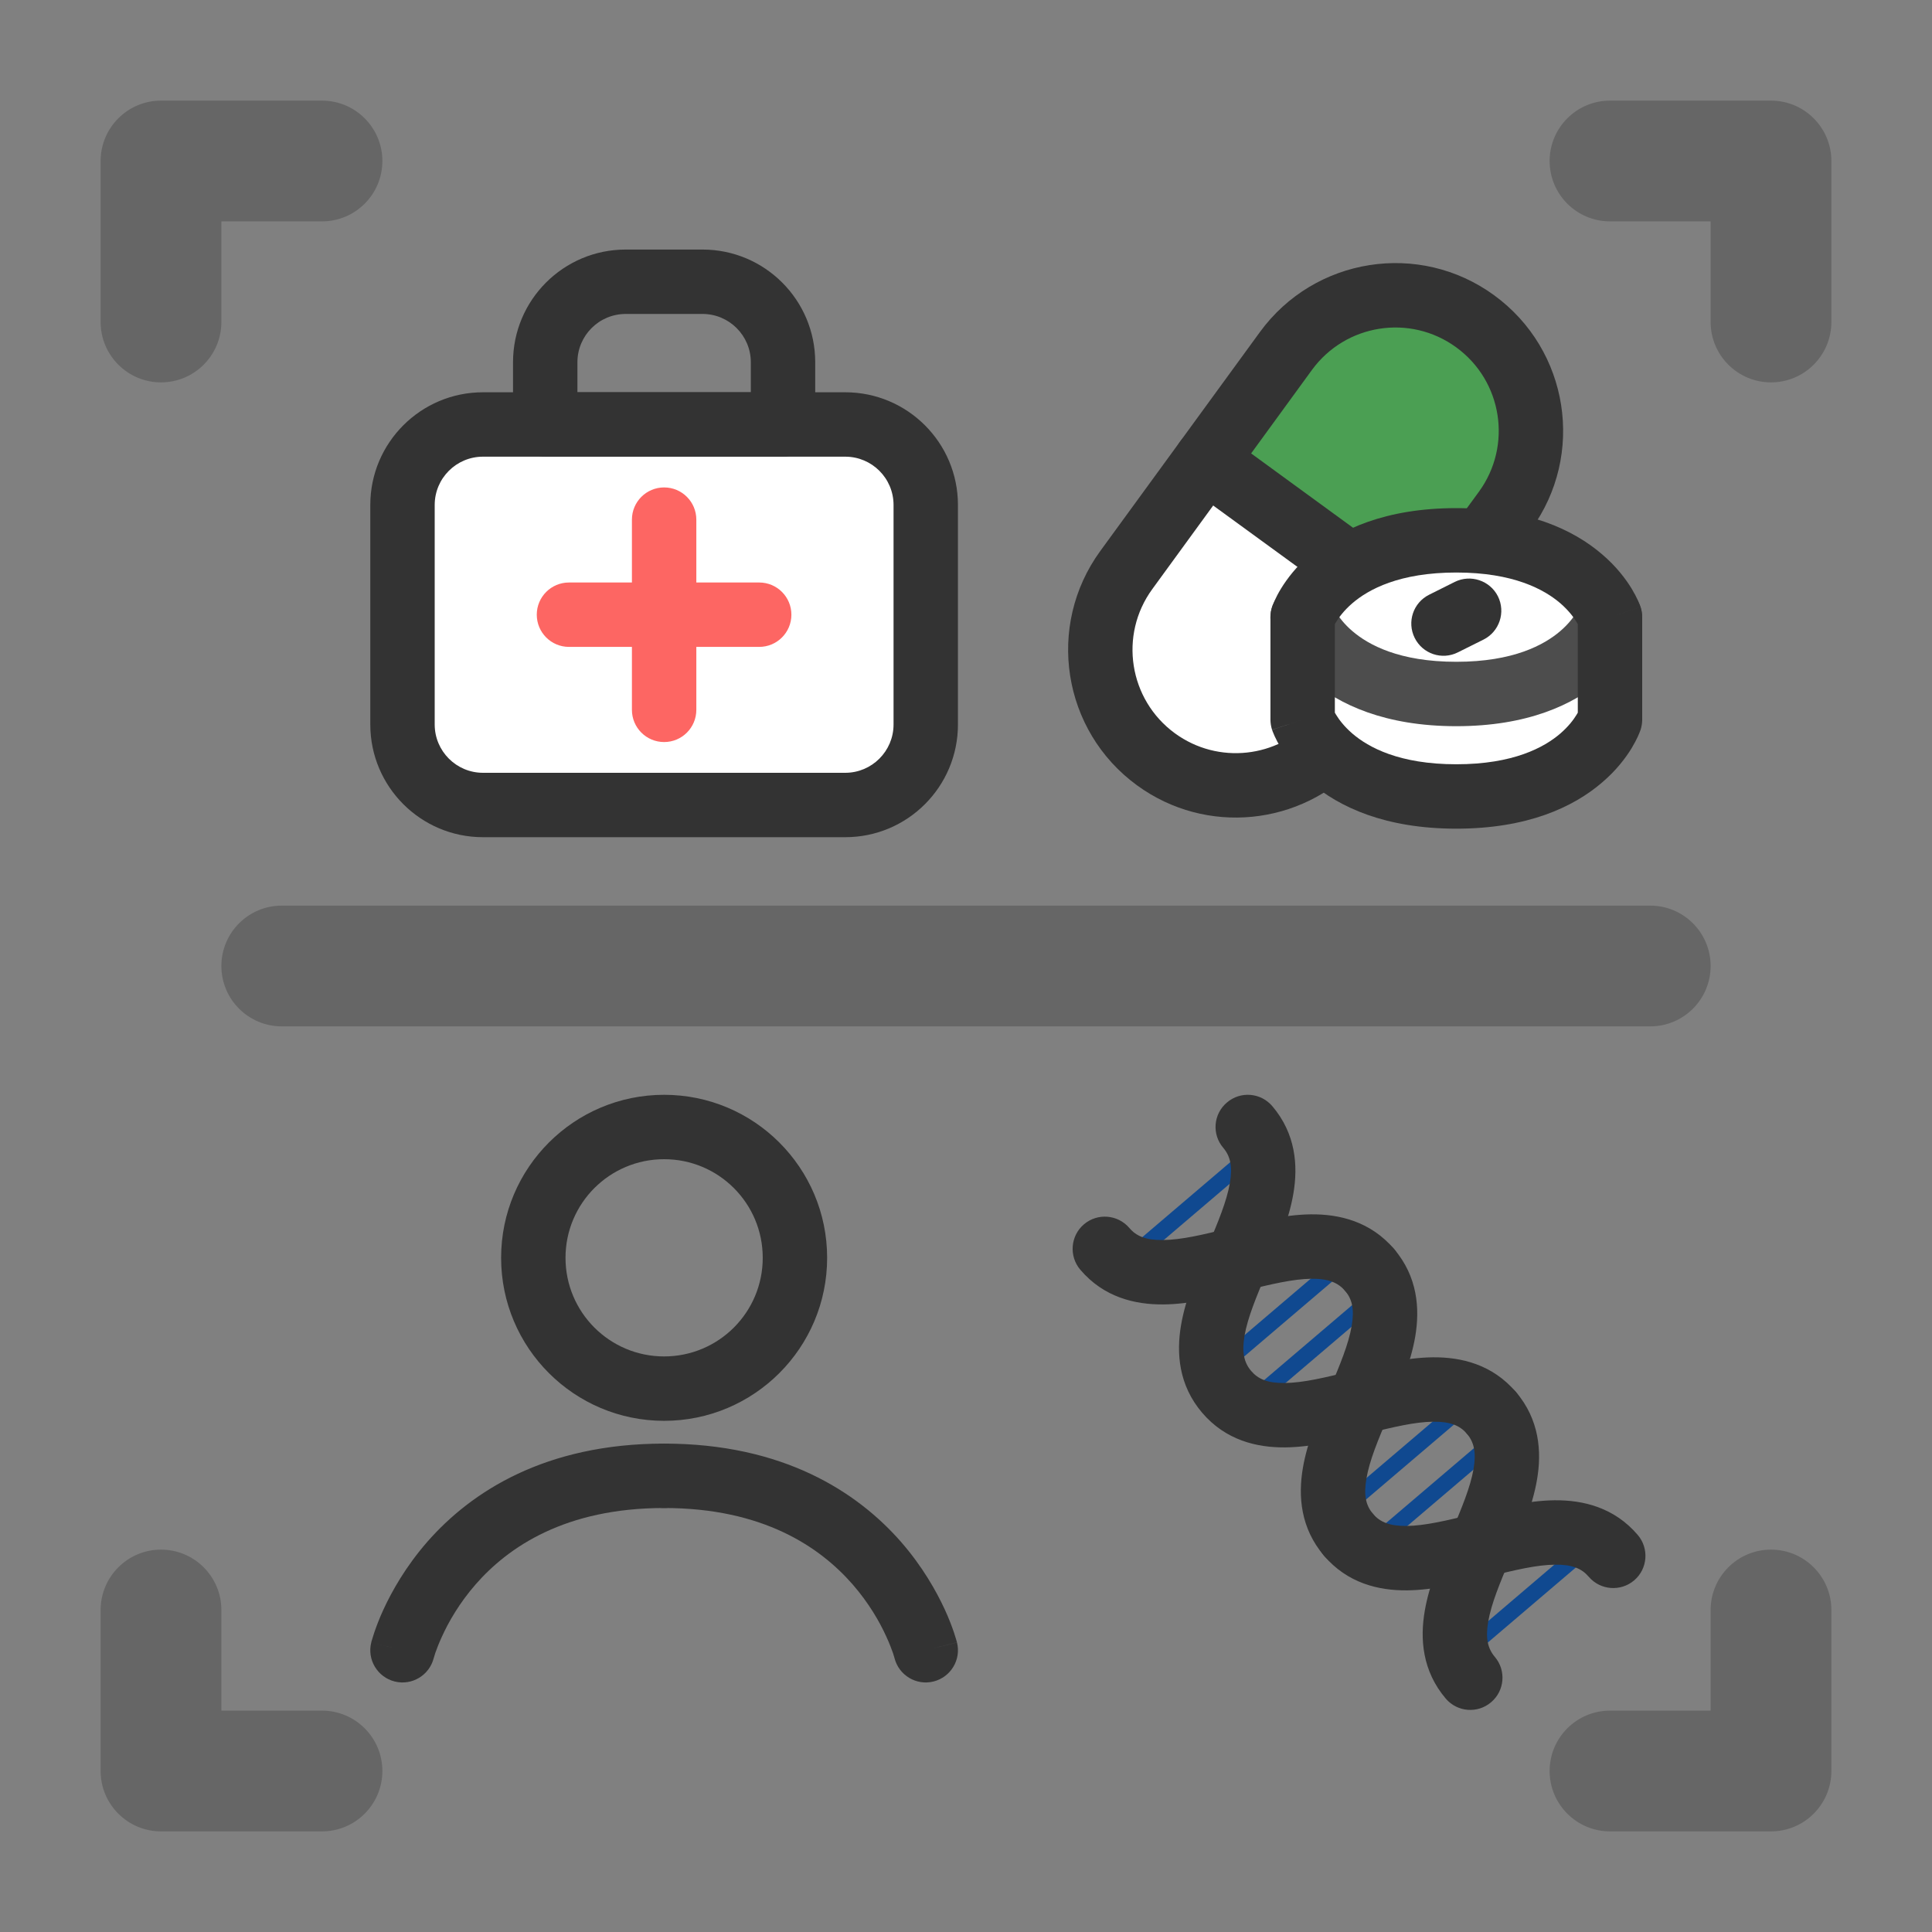 <svg width="24" height="24" viewBox="0 0 24 24" fill="none" xmlns="http://www.w3.org/2000/svg">
<rect x="0" y="0" width="24" height="24" fill="#808080" stroke="none"/>
<path fill-rule="evenodd" clip-rule="evenodd" d="M1.25 2C1.25 1.586 1.586 1.25 2 1.25H4C4.414 1.25 4.75 1.586 4.75 2C4.75 2.414 4.414 2.75 4 2.75H2.75V4C2.75 4.414 2.414 4.75 2 4.75C1.586 4.75 1.25 4.414 1.25 4V2Z" fill="#666666"/>
<path fill-rule="evenodd" clip-rule="evenodd" d="M22.75 22C22.75 22.414 22.414 22.75 22 22.75H20C19.586 22.75 19.25 22.414 19.25 22C19.25 21.586 19.586 21.25 20 21.25H21.25V20C21.25 19.586 21.586 19.25 22 19.25C22.414 19.25 22.75 19.586 22.75 20V22Z" fill="#666666"/>
<path fill-rule="evenodd" clip-rule="evenodd" d="M22.75 2C22.75 1.586 22.414 1.25 22 1.25H20C19.586 1.25 19.25 1.586 19.25 2C19.25 2.414 19.586 2.75 20 2.75H21.25V4C21.25 4.414 21.586 4.75 22 4.75C22.414 4.75 22.75 4.414 22.75 4V2Z" fill="#666666"/>
<path fill-rule="evenodd" clip-rule="evenodd" d="M1.25 22C1.25 22.414 1.586 22.75 2 22.75H4C4.414 22.75 4.75 22.414 4.75 22C4.75 21.586 4.414 21.25 4 21.25H2.75V20C2.75 19.586 2.414 19.25 2 19.25C1.586 19.25 1.25 19.586 1.25 20V22Z" fill="#666666"/>
<path fill-rule="evenodd" clip-rule="evenodd" d="M2.75 12C2.75 11.586 3.086 11.25 3.5 11.25H20.5C20.914 11.25 21.25 11.586 21.25 12C21.25 12.414 20.914 12.75 20.5 12.75H3.5C3.086 12.75 2.75 12.414 2.75 12Z" fill="#666666"/>
<path fill-rule="evenodd" clip-rule="evenodd" d="M16.9 15.489C16.936 15.531 16.931 15.594 16.889 15.63L15.113 17.143C15.071 17.179 15.008 17.174 14.972 17.132C14.937 17.09 14.942 17.027 14.984 16.991L16.759 15.478C16.802 15.442 16.865 15.447 16.9 15.489Z" fill="#104990"/>
<path fill-rule="evenodd" clip-rule="evenodd" d="M17.279 15.933C17.315 15.975 17.31 16.038 17.268 16.074L15.492 17.587C15.45 17.623 15.387 17.618 15.351 17.576C15.315 17.534 15.32 17.471 15.362 17.435L17.138 15.922C17.18 15.886 17.243 15.891 17.279 15.933Z" fill="#104990"/>
<path fill-rule="evenodd" clip-rule="evenodd" d="M15.765 14.157C15.801 14.199 15.796 14.262 15.754 14.298L13.978 15.812C13.936 15.847 13.873 15.842 13.837 15.8C13.802 15.758 13.807 15.695 13.849 15.659L15.624 14.146C15.666 14.11 15.73 14.115 15.765 14.157Z" fill="#104990"/>
<path fill-rule="evenodd" clip-rule="evenodd" d="M18.414 17.265C18.45 17.307 18.445 17.37 18.403 17.406L16.627 18.919C16.585 18.955 16.522 18.95 16.486 18.908C16.45 18.866 16.455 18.803 16.497 18.767L18.273 17.254C18.315 17.218 18.378 17.223 18.414 17.265Z" fill="#104990"/>
<path fill-rule="evenodd" clip-rule="evenodd" d="M18.793 17.709C18.828 17.751 18.823 17.814 18.781 17.85L17.005 19.363C16.963 19.399 16.9 19.394 16.864 19.352C16.829 19.31 16.834 19.247 16.876 19.211L18.652 17.698C18.694 17.662 18.757 17.667 18.793 17.709Z" fill="#104990"/>
<path fill-rule="evenodd" clip-rule="evenodd" d="M19.928 19.041C19.963 19.083 19.958 19.146 19.916 19.182L18.141 20.695C18.099 20.731 18.035 20.726 18 20.684C17.964 20.642 17.969 20.579 18.011 20.543L19.787 19.029C19.829 18.994 19.892 18.999 19.928 19.041Z" fill="#104990"/>
<path fill-rule="evenodd" clip-rule="evenodd" d="M17.482 19.756C17.125 19.76 16.738 19.667 16.447 19.325C16.303 19.157 16.324 18.904 16.492 18.761C16.66 18.617 16.912 18.638 17.056 18.806C17.142 18.907 17.262 18.958 17.474 18.956C17.703 18.953 17.971 18.889 18.3 18.808C18.308 18.806 18.316 18.804 18.323 18.802C18.623 18.728 18.978 18.641 19.309 18.637C19.667 18.633 20.053 18.726 20.345 19.068C20.488 19.236 20.468 19.489 20.3 19.632C20.132 19.775 19.879 19.755 19.736 19.587C19.649 19.485 19.53 19.434 19.318 19.437C19.089 19.439 18.821 19.503 18.492 19.585C18.484 19.587 18.476 19.589 18.468 19.59C18.169 19.665 17.814 19.752 17.482 19.756Z" fill="#333333"/>
<path fill-rule="evenodd" clip-rule="evenodd" d="M19.093 18.383C19.154 18.031 19.123 17.634 18.832 17.292C18.688 17.124 18.436 17.104 18.268 17.247C18.099 17.391 18.079 17.643 18.223 17.811C18.309 17.913 18.341 18.039 18.305 18.248C18.266 18.473 18.16 18.728 18.028 19.04C18.025 19.047 18.021 19.055 18.018 19.062C17.898 19.346 17.755 19.683 17.699 20.01C17.638 20.362 17.669 20.758 17.96 21.101C18.104 21.269 18.356 21.289 18.524 21.145C18.692 21.002 18.712 20.75 18.569 20.582C18.483 20.48 18.451 20.354 18.487 20.145C18.526 19.919 18.632 19.665 18.764 19.353C18.767 19.345 18.77 19.338 18.774 19.331C18.894 19.047 19.037 18.71 19.093 18.383Z" fill="#333333"/>
<path fill-rule="evenodd" clip-rule="evenodd" d="M14.456 16.204C14.098 16.208 13.711 16.115 13.42 15.773C13.277 15.605 13.297 15.352 13.465 15.209C13.633 15.066 13.885 15.086 14.029 15.254C14.115 15.356 14.235 15.407 14.447 15.404C14.676 15.402 14.944 15.338 15.273 15.256C15.281 15.254 15.289 15.252 15.296 15.251C15.596 15.177 15.951 15.089 16.282 15.085C16.64 15.081 17.026 15.174 17.318 15.516C17.461 15.684 17.441 15.937 17.273 16.08C17.105 16.224 16.852 16.203 16.709 16.035C16.622 15.934 16.503 15.883 16.291 15.885C16.062 15.888 15.794 15.952 15.465 16.033C15.457 16.035 15.449 16.037 15.441 16.039C15.142 16.113 14.787 16.201 14.456 16.204Z" fill="#333333"/>
<path fill-rule="evenodd" clip-rule="evenodd" d="M16.066 14.832C16.127 14.479 16.096 14.083 15.805 13.741C15.661 13.572 15.409 13.552 15.241 13.696C15.072 13.839 15.052 14.091 15.196 14.259C15.282 14.361 15.314 14.487 15.278 14.696C15.239 14.922 15.133 15.177 15.001 15.488C14.998 15.496 14.994 15.503 14.991 15.511C14.871 15.795 14.728 16.131 14.672 16.458C14.611 16.81 14.642 17.207 14.933 17.549C15.225 17.891 15.611 17.984 15.969 17.98C16.301 17.976 16.655 17.889 16.955 17.815C16.963 17.813 16.971 17.811 16.978 17.809C17.307 17.728 17.576 17.663 17.805 17.661C18.017 17.659 18.136 17.709 18.223 17.811C18.366 17.979 18.618 17.999 18.787 17.856C18.955 17.713 18.975 17.46 18.831 17.292C18.54 16.95 18.153 16.857 17.796 16.861C17.464 16.865 17.109 16.952 16.81 17.026C16.802 17.028 16.794 17.03 16.787 17.032C16.458 17.113 16.189 17.178 15.96 17.18C15.748 17.183 15.629 17.132 15.542 17.03C15.456 16.928 15.424 16.802 15.46 16.593C15.499 16.368 15.605 16.113 15.737 15.801C15.74 15.794 15.743 15.786 15.746 15.779C15.867 15.495 16.01 15.158 16.066 14.832Z" fill="#333333"/>
<path fill-rule="evenodd" clip-rule="evenodd" d="M16.754 15.471C16.922 15.328 17.175 15.348 17.318 15.516C17.61 15.859 17.64 16.255 17.58 16.607C17.523 16.934 17.381 17.271 17.26 17.555C17.257 17.562 17.254 17.569 17.251 17.577C17.118 17.889 17.012 18.143 16.974 18.369C16.938 18.578 16.969 18.704 17.056 18.806C17.199 18.974 17.179 19.226 17.011 19.37C16.843 19.513 16.59 19.493 16.447 19.325C16.155 18.982 16.125 18.586 16.185 18.234C16.241 17.907 16.384 17.57 16.505 17.287C16.508 17.279 16.511 17.272 16.514 17.264C16.647 16.952 16.752 16.698 16.791 16.472C16.827 16.263 16.796 16.137 16.709 16.035C16.566 15.867 16.586 15.615 16.754 15.471Z" fill="#333333"/>
<path d="M16 6.5L15 5.5L16.97 3.53L18.5 4L19 5L18.5 6.5L17 7L16 6.5Z" fill="#4B9F53"/>
<path d="M15.005 6.113L16.371 6.7L16.303 8.239L15.813 9.555L14.7 9.454L13.688 8.239L14.053 6.7L15.005 6.113Z" fill="white"/>
<path fill-rule="evenodd" clip-rule="evenodd" d="M14.125 9.756C13.195 9.078 12.991 7.775 13.668 6.845L15.651 4.125C16.329 3.195 17.632 2.99 18.561 3.668C19.491 4.346 19.696 5.649 19.018 6.579L18.916 6.719L18.148 6.414L18.372 6.108C18.789 5.535 18.663 4.732 18.09 4.315C17.518 3.897 16.715 4.023 16.297 4.596L14.315 7.317C13.897 7.889 14.023 8.692 14.596 9.11C15.133 9.501 15.872 9.415 16.306 8.93L16.875 9.494C16.167 10.255 14.986 10.384 14.125 9.756Z" fill="#333333"/>
<path fill-rule="evenodd" clip-rule="evenodd" d="M14.66 5.485C14.79 5.307 15.04 5.267 15.219 5.397L16.919 6.637C17.098 6.767 17.137 7.017 17.007 7.196C16.877 7.374 16.626 7.413 16.448 7.283L14.747 6.044C14.569 5.914 14.53 5.664 14.66 5.485Z" fill="#333333"/>
<path d="M18.091 9.894C16.5 9.894 16.182 8.939 16.182 8.939V7.667C16.182 7.667 16.5 6.712 18.091 6.712C19.682 6.712 20 7.667 20 7.667L20 8.069L20 8.939C20 8.939 19.682 9.894 18.091 9.894Z" fill="white"/>
<path fill-rule="evenodd" clip-rule="evenodd" d="M16.559 7.533C16.486 7.328 16.262 7.218 16.055 7.287C15.846 7.357 15.732 7.584 15.802 7.793L16.182 7.667C15.802 7.793 15.802 7.793 15.802 7.794L15.803 7.794L15.803 7.796L15.804 7.798L15.806 7.805L15.813 7.822C15.818 7.836 15.825 7.853 15.834 7.873C15.852 7.912 15.878 7.964 15.915 8.024C15.988 8.145 16.104 8.297 16.279 8.448C16.637 8.754 17.209 9.021 18.091 9.021C18.973 9.021 19.545 8.754 19.902 8.448C20.078 8.297 20.193 8.145 20.267 8.024C20.303 7.964 20.33 7.912 20.348 7.873C20.357 7.853 20.363 7.836 20.369 7.822L20.375 7.805L20.378 7.798L20.378 7.796L20.379 7.794L20.379 7.794C20.379 7.793 20.379 7.793 20 7.667L20.379 7.793C20.449 7.584 20.336 7.357 20.126 7.287C19.919 7.218 19.695 7.328 19.623 7.533C19.623 7.533 19.623 7.532 19.623 7.532C19.623 7.532 19.623 7.533 19.623 7.534L19.622 7.536L19.621 7.538L19.621 7.539L19.621 7.54C19.621 7.537 19.622 7.535 19.623 7.533C19.622 7.535 19.621 7.538 19.619 7.543C19.613 7.555 19.602 7.578 19.584 7.607C19.548 7.666 19.485 7.752 19.382 7.84C19.182 8.011 18.799 8.221 18.091 8.221C17.382 8.221 17 8.011 16.8 7.84C16.697 7.752 16.634 7.666 16.598 7.607C16.58 7.578 16.569 7.555 16.563 7.543C16.561 7.538 16.559 7.535 16.559 7.533Z" fill="#4D4D4D"/>
<path fill-rule="evenodd" clip-rule="evenodd" d="M16.279 6.886C16.637 6.579 17.209 6.312 18.091 6.312C18.973 6.312 19.545 6.579 19.902 6.886C20.078 7.036 20.193 7.189 20.267 7.309C20.303 7.369 20.33 7.421 20.348 7.461C20.357 7.481 20.364 7.498 20.369 7.511L20.375 7.528L20.378 7.535L20.379 7.538L20.379 7.539C20.379 7.539 20.38 7.54 20 7.667L20.38 7.54C20.393 7.581 20.4 7.624 20.4 7.667V8.939C20.4 8.982 20.393 9.025 20.38 9.066L20 8.939C20.38 9.066 20.38 9.066 20.38 9.066L20.379 9.067L20.379 9.068L20.378 9.071L20.375 9.078L20.369 9.095C20.364 9.108 20.357 9.125 20.348 9.145C20.33 9.185 20.303 9.237 20.267 9.297C20.193 9.417 20.078 9.57 19.902 9.72C19.545 10.027 18.973 10.294 18.091 10.294C17.209 10.294 16.637 10.027 16.279 9.72C16.104 9.57 15.989 9.417 15.915 9.297C15.879 9.237 15.852 9.185 15.834 9.145C15.825 9.125 15.818 9.108 15.813 9.095L15.806 9.078L15.804 9.071L15.803 9.068L15.803 9.067C15.803 9.067 15.802 9.066 16.182 8.939L15.802 9.066C15.789 9.025 15.782 8.982 15.782 8.939V7.667C15.782 7.624 15.789 7.581 15.802 7.54L16.182 7.667C15.802 7.54 15.802 7.54 15.802 7.54L15.803 7.539L15.803 7.538L15.804 7.535L15.806 7.528L15.813 7.511C15.818 7.498 15.825 7.481 15.834 7.461C15.852 7.421 15.878 7.369 15.915 7.309C15.989 7.189 16.104 7.036 16.279 6.886ZM16.582 7.753V8.853C16.586 8.861 16.592 8.87 16.598 8.88C16.634 8.939 16.697 9.024 16.8 9.113C17 9.284 17.382 9.494 18.091 9.494C18.8 9.494 19.182 9.284 19.382 9.113C19.485 9.024 19.548 8.939 19.584 8.88C19.59 8.87 19.596 8.861 19.6 8.853L19.6 7.753C19.596 7.745 19.59 7.736 19.584 7.726C19.548 7.667 19.485 7.582 19.382 7.493C19.182 7.322 18.8 7.112 18.091 7.112C17.382 7.112 17 7.322 16.8 7.493C16.697 7.582 16.634 7.667 16.598 7.726C16.592 7.736 16.586 7.745 16.582 7.753Z" fill="#333333"/>
<path fill-rule="evenodd" clip-rule="evenodd" d="M18.608 7.408C18.706 7.606 18.626 7.846 18.429 7.945L18.11 8.104C17.913 8.203 17.673 8.123 17.574 7.925C17.475 7.727 17.555 7.487 17.753 7.388L18.071 7.229C18.268 7.131 18.509 7.211 18.608 7.408Z" fill="#333333"/>
<path d="M5 6.273C5 5.72 5.448 5.273 6 5.273H10.5C11.052 5.273 11.5 5.72 11.5 6.273V9C11.5 9.552 11.052 10 10.5 10H6C5.448 10 5 9.552 5 9V6.273Z" fill="white"/>
<path fill-rule="evenodd" clip-rule="evenodd" d="M4.6 6.273C4.6 5.5 5.227 4.873 6 4.873H10.5C11.273 4.873 11.9 5.5 11.9 6.273V9C11.9 9.773 11.273 10.4 10.5 10.4H6C5.227 10.4 4.6 9.773 4.6 9V6.273ZM6 5.673C5.669 5.673 5.4 5.941 5.4 6.273V9C5.4 9.331 5.669 9.6 6 9.6H10.5C10.831 9.6 11.1 9.331 11.1 9V6.273C11.1 5.941 10.831 5.673 10.5 5.673H6Z" fill="#333333"/>
<path fill-rule="evenodd" clip-rule="evenodd" d="M6.373 4.5C6.373 3.727 6.999 3.1 7.773 3.1H8.727C9.5 3.1 10.127 3.727 10.127 4.5V5.273C10.127 5.494 9.948 5.673 9.727 5.673H6.773C6.552 5.673 6.373 5.494 6.373 5.273V4.5ZM7.773 3.9C7.441 3.9 7.173 4.169 7.173 4.5V4.873H9.327V4.5C9.327 4.169 9.058 3.9 8.727 3.9H7.773Z" fill="#333333"/>
<path fill-rule="evenodd" clip-rule="evenodd" d="M6.668 7.636C6.668 7.415 6.847 7.236 7.068 7.236H9.431C9.652 7.236 9.831 7.415 9.831 7.636C9.831 7.857 9.652 8.036 9.431 8.036H7.068C6.847 8.036 6.668 7.857 6.668 7.636Z" fill="#FD6663"/>
<path fill-rule="evenodd" clip-rule="evenodd" d="M8.25 6.055C8.471 6.055 8.65 6.234 8.65 6.455L8.65 8.818C8.65 9.039 8.471 9.218 8.25 9.218C8.029 9.218 7.85 9.039 7.85 8.818L7.85 6.455C7.85 6.234 8.029 6.055 8.25 6.055Z" fill="#FD6663"/>
<path fill-rule="evenodd" clip-rule="evenodd" d="M6.225 15.625C6.225 14.507 7.132 13.6 8.25 13.6C9.368 13.6 10.275 14.507 10.275 15.625C10.275 16.743 9.368 17.65 8.25 17.65C7.132 17.65 6.225 16.743 6.225 15.625ZM8.25 14.4C7.573 14.4 7.025 14.948 7.025 15.625C7.025 16.302 7.573 16.85 8.25 16.85C8.927 16.85 9.475 16.302 9.475 15.625C9.475 14.948 8.927 14.4 8.25 14.4Z" fill="#333333"/>
<path fill-rule="evenodd" clip-rule="evenodd" d="M7.85 18.333C7.85 18.112 8.029 17.933 8.25 17.933C9.727 17.933 10.647 18.531 11.192 19.153C11.459 19.459 11.631 19.765 11.737 19.995C11.79 20.11 11.826 20.208 11.85 20.278C11.862 20.314 11.871 20.343 11.877 20.364C11.88 20.374 11.883 20.383 11.884 20.389L11.887 20.398L11.887 20.401L11.888 20.402C11.888 20.402 11.24 20.565 11.888 20.403C11.942 20.617 11.811 20.834 11.597 20.888C11.383 20.942 11.166 20.811 11.112 20.598L11.112 20.599V20.599L11.109 20.588C11.106 20.577 11.101 20.559 11.093 20.535C11.076 20.488 11.05 20.416 11.009 20.328C10.929 20.152 10.796 19.916 10.59 19.68C10.186 19.219 9.481 18.733 8.25 18.733C8.029 18.733 7.85 18.554 7.85 18.333Z" fill="#333333"/>
<path fill-rule="evenodd" clip-rule="evenodd" d="M5.388 20.597C5.334 20.811 5.117 20.942 4.903 20.888C4.689 20.834 4.558 20.617 4.612 20.403C5.26 20.565 4.612 20.404 4.612 20.403L4.612 20.402L4.612 20.401L4.613 20.398L4.615 20.389C4.617 20.383 4.62 20.374 4.623 20.364C4.629 20.343 4.638 20.314 4.65 20.278C4.674 20.208 4.71 20.11 4.763 19.995C4.869 19.765 5.041 19.459 5.308 19.153C5.853 18.531 6.772 17.933 8.25 17.933C8.471 17.933 8.65 18.112 8.65 18.333C8.65 18.554 8.471 18.733 8.25 18.733C7.019 18.733 6.314 19.219 5.91 19.68C5.704 19.916 5.571 20.152 5.491 20.328C5.45 20.416 5.424 20.488 5.407 20.535C5.399 20.559 5.394 20.577 5.391 20.588L5.388 20.597ZM5.388 20.598C5.388 20.599 5.388 20.599 5.388 20.598Z" fill="#333333"/>
</svg>

